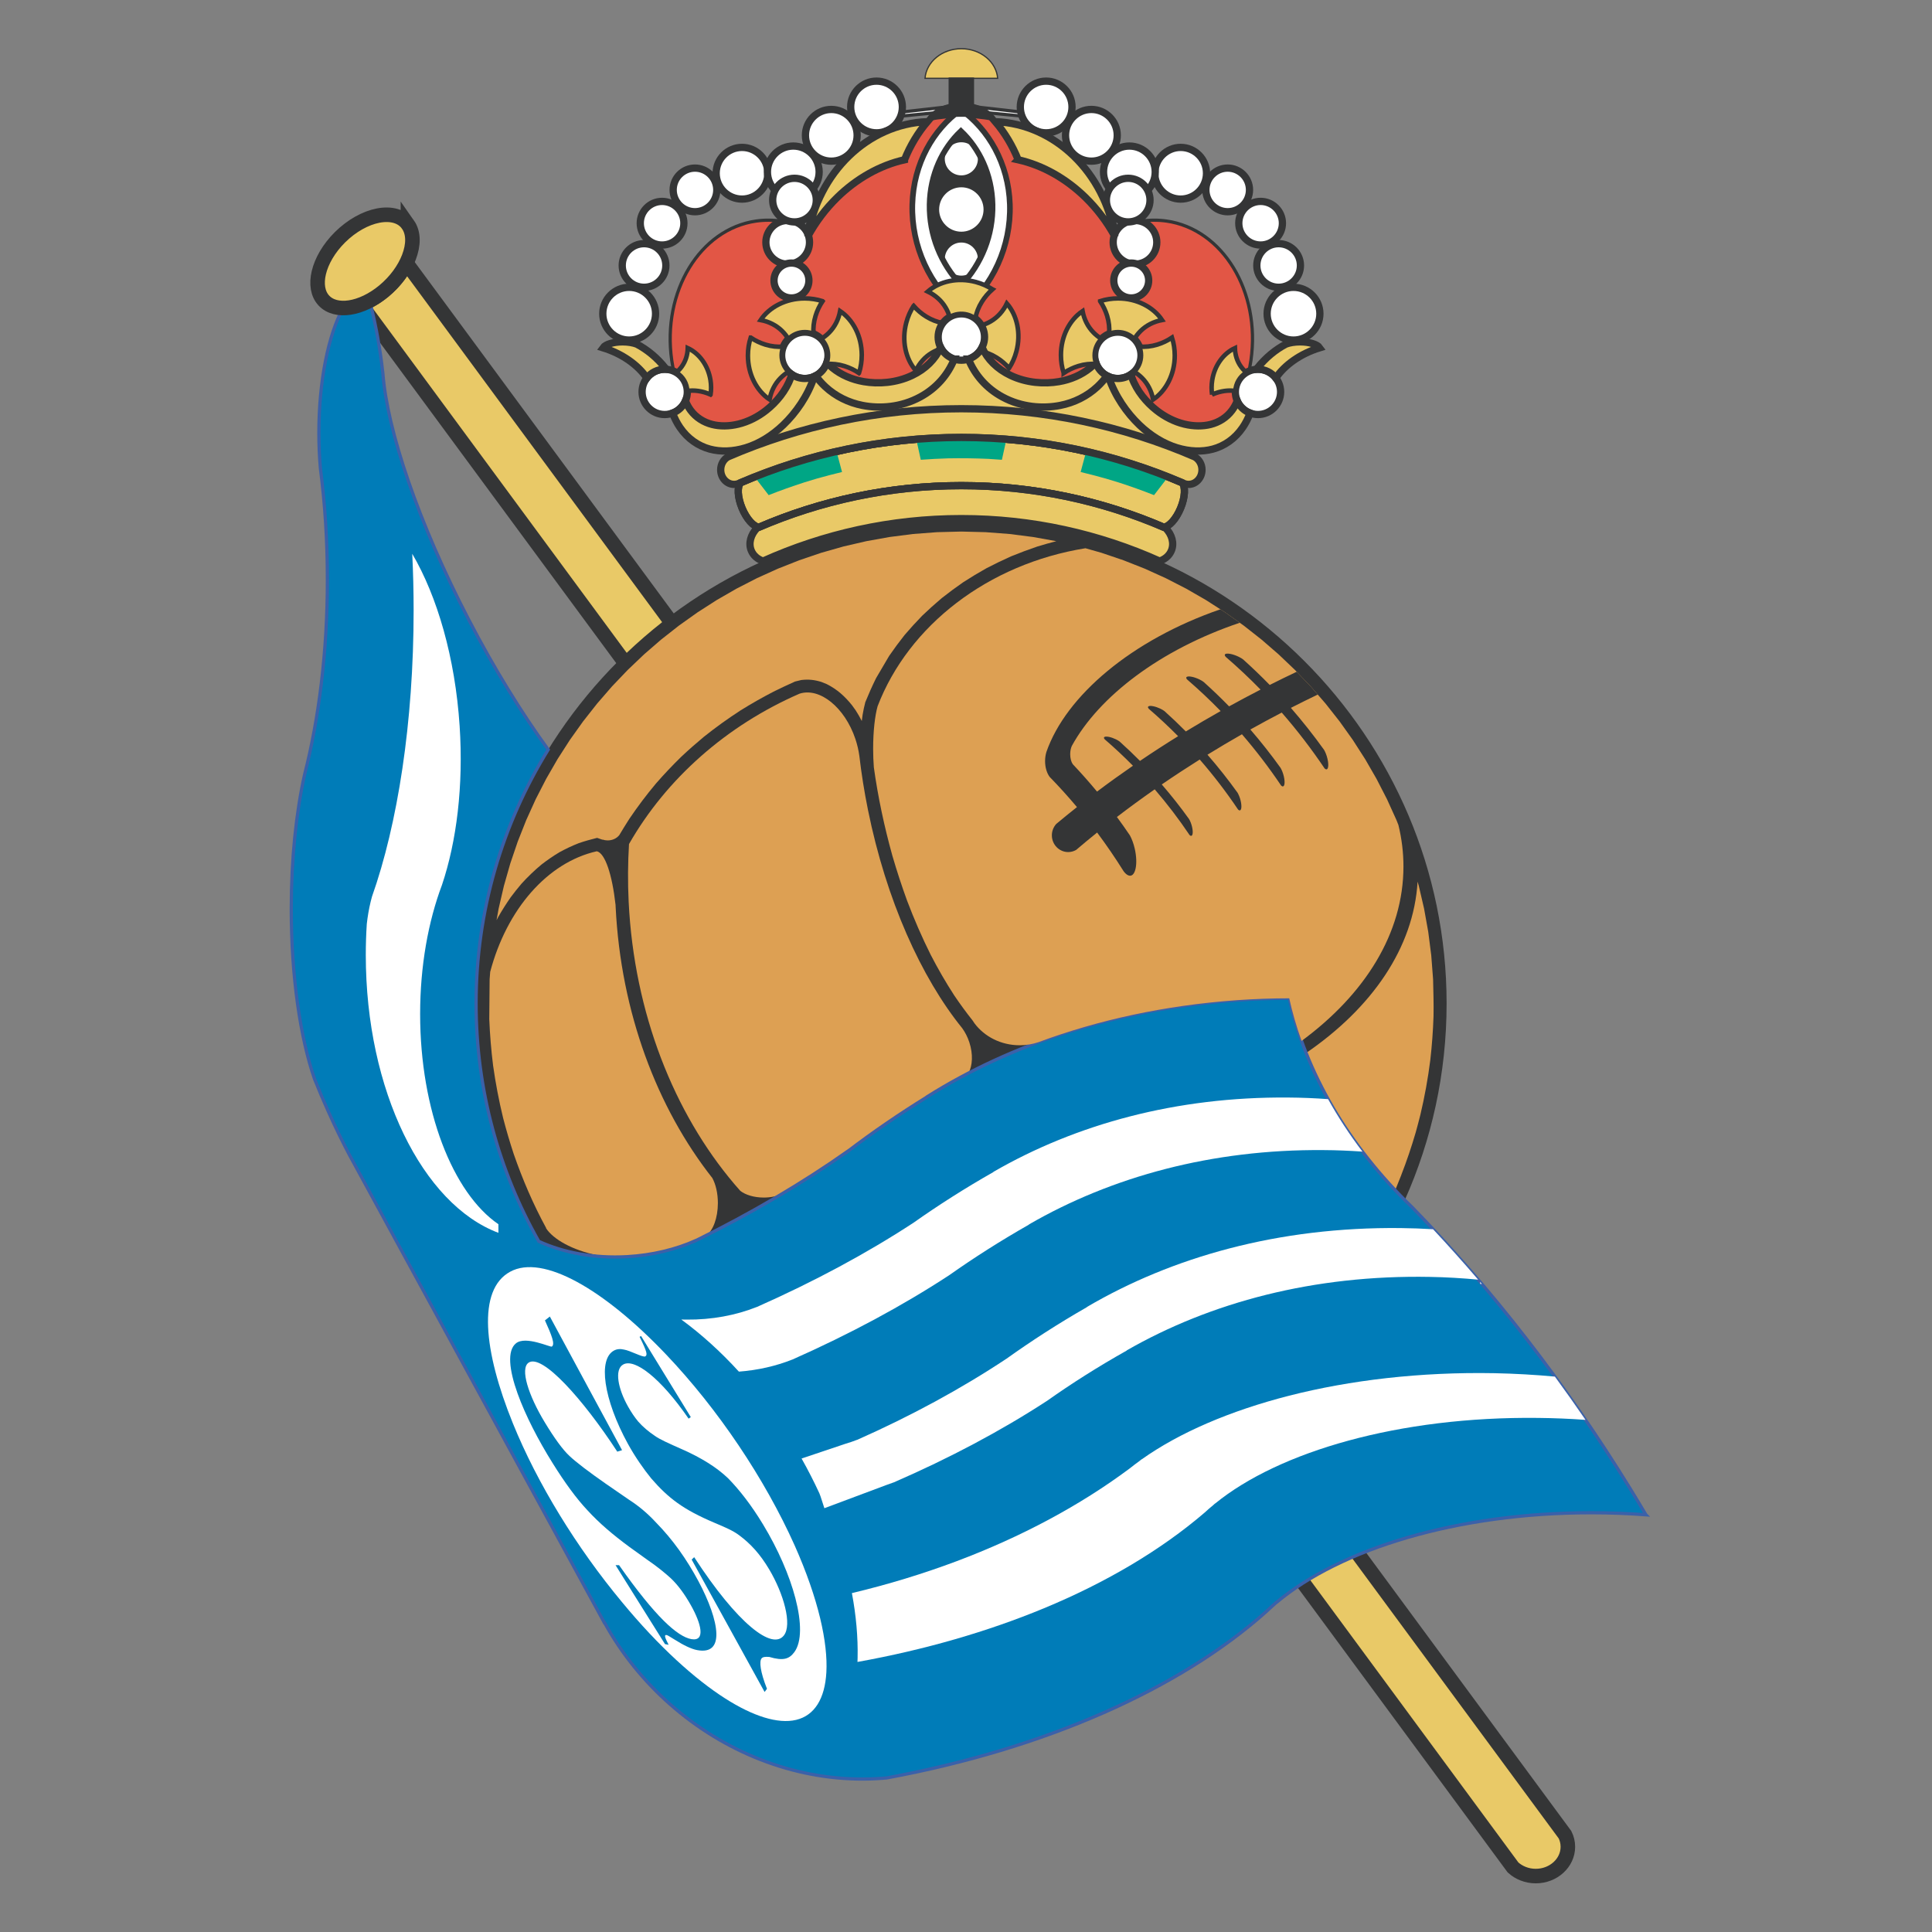 <?xml version="1.0" encoding="UTF-8" standalone="no"?>
<svg
   xmlns:dc="http://purl.org/dc/elements/1.1/"
   xmlns:cc="http://creativecommons.org/ns#"
   xmlns:rdf="http://www.w3.org/1999/02/22-rdf-syntax-ns#"
   xmlns:svg="http://www.w3.org/2000/svg"
   xmlns="http://www.w3.org/2000/svg"
   xmlns:sodipodi="http://sodipodi.sourceforge.net/DTD/sodipodi-0.dtd"
   xmlns:inkscape="http://www.inkscape.org/namespaces/inkscape"
   version="1.1"
   id="Layer_1"
   x="0px"
   y="0px"
   viewBox="0 0 1000 1000"
   xml:space="preserve"
   sodipodi:docname="Real Sociedad de Fútbol.svg"
   width="1000"
   height="1000"
   inkscape:version="1.0.1 (3bc2e813f5, 2020-09-07)"><rect x="0" y="0" width="1000" height="1000" fill="#808080" stroke="none"/><defs
   id="defs169" /><sodipodi:namedview
   pagecolor="#ffffff"
   bordercolor="#666666"
   borderopacity="1"
   objecttolerance="10"
   gridtolerance="10"
   guidetolerance="10"
   inkscape:pageopacity="0"
   inkscape:pageshadow="2"
   inkscape:window-width="1920"
   inkscape:window-height="1017"
   id="namedview167"
   showgrid="false"
   inkscape:zoom="0.827"
   inkscape:cx="500"
   inkscape:cy="500"
   inkscape:window-x="-8"
   inkscape:window-y="-8"
   inkscape:window-maximized="1"
   inkscape:current-layer="Layer_1"
   inkscape:document-rotation="0" />

















































































<g
   id="g1078"
   transform="matrix(4.504,0,0,4.504,-845.355,-1406.569)"><path
     style="fill:#ffffff;stroke:#343536;stroke-width:0.371"
     d="m 304.869,325.15 c -0.854,-0.098 -1.76,-0.199 -2.719,-0.308 -1.02,-0.116 -2.105,-0.239 -3.264,-0.369 0.24,0.132 0.463,0.255 0.67,0.369 0.194,0.106 0.375,0.207 0.545,0.302 0.914,0.089 1.78,0.174 2.603,0.255 0.781,0.076 1.527,0.149 2.238,0.218 -0.012,-0.066 -0.023,-0.138 -0.035,-0.213 -0.011,-0.078 -0.024,-0.164 -0.038,-0.254 z"
     id="path2" /><path
     style="fill:#ffffff;stroke:#343536;stroke-width:0.371"
     d="m 291.465,325.153 c 0.854,-0.097 1.759,-0.198 2.718,-0.307 1.02,-0.116 2.106,-0.239 3.264,-0.37 -0.241,0.133 -0.464,0.256 -0.67,0.37 -0.194,0.107 -0.375,0.206 -0.544,0.3 -0.915,0.09 -1.782,0.174 -2.603,0.255 -0.782,0.077 -1.528,0.15 -2.238,0.219 0.011,-0.066 0.021,-0.138 0.034,-0.212 0.011,-0.08 0.025,-0.165 0.039,-0.255 z"
     id="path4" /><path
     style="fill:#e9c967;stroke:#343536;stroke-width:0.836"
     d="m 298.167,362.564 c 8.997,0 17.576,1.855 25.373,5.2 0.401,0.459 0.346,1.67 -0.173,2.925 -0.523,1.263 -1.348,2.159 -1.957,2.19 -7.142,-3.07 -15,-4.775 -23.243,-4.775 -8.244,0 -16.101,1.705 -23.243,4.775 -0.61,-0.03 -1.434,-0.927 -1.957,-2.19 -0.52,-1.255 -0.575,-2.465 -0.172,-2.925 7.796,-3.344 16.374,-5.2 25.372,-5.2 z"
     id="path6" /><path
     style="fill:#e25645;stroke:#343536;stroke-width:0.371"
     d="m 274.596,337.695 c 1.979,-0.281 3.934,0.057 5.724,0.884 -0.469,1.566 -0.72,3.219 -0.72,4.928 0,1.633 0.231,3.215 0.661,4.719 v 0 l 2.415,12.826 v 0 c -3.834,0.9 -7.545,2.127 -11.101,3.647 -3.402,-2.161 -6.002,-6.17 -6.692,-11.012 -1.123,-7.886 3.24,-15.07 9.713,-15.992 z"
     id="path8" /><path
     style="fill:#e25645;stroke:#343536;stroke-width:0.371"
     d="m 298.167,325.643 c 10.227,0 18.567,8.023 18.567,17.863 0,1.633 -0.232,3.215 -0.661,4.719 v 0 l -2.415,12.826 v 0 c -4.979,-1.169 -10.165,-1.788 -15.491,-1.788 -5.327,0 -10.512,0.619 -15.491,1.788 v 0 l -2.415,-12.826 v 0 c -0.43,-1.504 -0.661,-3.086 -0.661,-4.719 0,-9.839 8.34,-17.863 18.567,-17.863 z"
     id="path10" /><path
     style="fill:#e25645;stroke:#343536;stroke-width:0.371"
     d="m 321.738,337.695 c -1.98,-0.281 -3.934,0.057 -5.725,0.884 0.469,1.566 0.721,3.219 0.721,4.928 0,1.633 -0.232,3.215 -0.661,4.719 v 0 l -2.415,12.826 v 0 c 3.834,0.9 7.545,2.127 11.101,3.647 3.401,-2.161 6.003,-6.17 6.692,-11.012 1.121,-7.886 -3.24,-15.07 -9.713,-15.992 z"
     id="path12" /><path
     style="fill:#e9c967;stroke:#343536;stroke-width:0.141"
     d="m 273.524,363.902 v -0.193 0 c 1.498,-0.484 2.935,-1.387 4.179,-2.58 1.445,-1.386 2.81,-3.314 3.564,-5.571 0.053,-0.024 0.106,-0.05 0.159,-0.078 0.321,0.447 0.692,0.868 1.105,1.254 1.186,1.102 2.67,1.834 4.279,2.15 2.002,0.393 4.43,0.224 6.631,-0.971 1.846,-1 3.171,-2.53 3.911,-4.352 0.257,0.083 0.531,0.128 0.815,0.128 0.284,0 0.558,-0.045 0.814,-0.128 0.74,1.821 2.066,3.352 3.91,4.352 2.203,1.194 4.631,1.363 6.633,0.971 1.608,-0.316 3.092,-1.049 4.277,-2.15 0.415,-0.386 0.786,-0.807 1.109,-1.254 0.178,0.095 0.367,0.17 0.566,0.223 -0.142,-0.037 -0.279,-0.086 -0.41,-0.145 0.756,2.258 2.117,4.186 3.563,5.571 1.228,1.177 2.643,2.07 4.117,2.56 v 0 0.188 0 c -7.629,-2.977 -15.92,-4.613 -24.579,-4.613 -8.685,0 -16.996,1.646 -24.643,4.638 z"
     id="path14" /><path
     style="fill:#e9c967;stroke:#343536;stroke-width:0.52"
     d="m 303.65,354.604 c -0.422,-0.482 -0.902,-0.888 -1.419,-1.21 -0.624,-0.393 -1.283,-0.643 -1.936,-0.762 0.201,-0.266 0.354,-0.574 0.447,-0.915 0.191,-0.712 0.071,-1.438 -0.273,-2.028 0.368,-0.106 0.727,-0.261 1.07,-0.461 0.799,-0.466 1.435,-1.178 1.859,-2.057 1.172,1.343 1.652,3.434 1.092,5.525 -0.186,0.7 -0.475,1.342 -0.84,1.908 z"
     id="path16" /><path
     style="fill:#e9c967;stroke:#343536;stroke-width:0.52"
     d="m 292.682,347.449 c 0.424,0.48 0.902,0.887 1.42,1.211 0.625,0.391 1.282,0.641 1.938,0.761 -0.202,0.267 -0.357,0.574 -0.448,0.916 -0.192,0.711 -0.072,1.435 0.272,2.027 -0.368,0.107 -0.725,0.261 -1.07,0.462 -0.797,0.465 -1.435,1.178 -1.858,2.056 -1.174,-1.343 -1.653,-3.433 -1.093,-5.525 0.186,-0.701 0.475,-1.341 0.839,-1.908 z"
     id="path18" /><path
     style="fill:#ffffff;stroke:#343536;stroke-width:0.836"
     d="m 298.167,348.36 c 1.467,0 2.665,1.197 2.665,2.665 0,1.466 -1.198,2.664 -2.665,2.664 -1.467,0 -2.665,-1.198 -2.665,-2.664 0,-1.467 1.198,-2.665 2.665,-2.665 z"
     id="path20" /><path
     style="fill:#e9c967;stroke:#343536;stroke-width:1.671"
     d="M 367.54,523.139 234.392,342.519 v 0 c -0.565,1.147 -1.455,2.279 -2.583,3.215 -0.861,0.714 -1.769,1.236 -2.64,1.561 v 0 l 132.396,179.602 v 0 c 0.668,0.612 1.596,0.994 2.615,0.994 2.032,0 3.689,-1.511 3.689,-3.364 0,-0.496 -0.118,-0.965 -0.329,-1.388 z"
     id="path22" /><path
     style="fill:#343536"
     d="m 298.167,371.892 c 30.715,0 55.766,25.03 55.766,55.719 0,8.037 -1.72,15.683 -4.806,22.594 -6.897,-6.909 -11.494,-15.071 -13.279,-23.188 -1.997,10e-4 -4.003,0.073 -6.015,0.216 -13.907,0.993 -25.98,5.059 -35.546,11.072 v 0 0.019 0 c -3.284,2.027 -6.352,4.132 -9.182,6.293 v 0 -0.013 0 c -5.171,3.645 -11.027,7.095 -17.444,10.259 v 0 -0.006 0 c -2.299,1.023 -4.992,1.687 -7.89,1.854 -3.793,0.215 -7.334,-0.459 -10.163,-1.758 -4.584,-8.085 -7.206,-17.415 -7.206,-27.341 -10e-4,-30.689 25.05,-55.72 55.765,-55.72 z"
     id="path24" /><path
     style="fill:#dda053"
     d="m 286.444,399.143 c 0.238,2.043 0.567,4.127 0.995,6.235 2.097,10.355 6.121,19.264 10.825,25.07 0.334,0.461 0.621,1.014 0.824,1.633 0.441,1.355 0.369,2.686 -0.102,3.533 -1.645,0.854 -3.228,1.763 -4.751,2.721 v 0 0.018 0 c -3.265,2.018 -6.315,4.112 -9.13,6.262 v 0 -0.013 0 c -2.389,1.683 -4.922,3.324 -7.59,4.917 -0.564,0.248 -1.28,0.396 -2.058,0.396 -1.112,0 -2.098,-0.305 -2.693,-0.771 -0.226,-0.253 -0.448,-0.508 -0.668,-0.767 -6.931,-8.164 -11.53,-19.628 -12.16,-32.44 -0.11,-2.25 -0.093,-4.47 0.04,-6.649 4.307,-7.524 11.203,-13.619 19.592,-17.276 2.323,-0.754 5.203,1.573 6.421,5.196 0.217,0.652 0.369,1.303 0.455,1.935 z m -11.728,51.999 c -0.014,0.007 -0.025,0.014 -0.039,0.022 -0.007,-0.008 -0.014,-0.015 -0.021,-0.022 v 0 z"
     id="path26" /><path
     style="fill:#dda053"
     d="m 347.575,448.588 c -0.155,-0.168 -0.309,-0.336 -0.46,-0.505 -0.036,-0.04 -0.07,-0.079 -0.107,-0.119 -0.025,-0.029 -0.051,-0.059 -0.076,-0.087 -0.006,-0.004 -0.01,-0.012 -0.016,-0.016 -0.008,-0.009 -0.014,-0.017 -0.021,-0.023 -0.023,-0.027 -0.048,-0.057 -0.072,-0.083 -0.028,-0.033 -0.058,-0.066 -0.086,-0.099 -0.108,-0.121 -0.213,-0.242 -0.318,-0.366 -0.023,-0.023 -0.045,-0.049 -0.066,-0.074 -0.1,-0.115 -0.197,-0.231 -0.296,-0.348 v 0 0 0 c -3.603,-4.249 -6.392,-8.859 -8.267,-13.567 7.569,-5.189 12.359,-12.089 12.809,-19.688 v 0 l 0.136,0.475 0.608,2.619 0.478,2.665 0.347,2.708 0.211,2.749 v 0 c 0.034,1.419 0.079,2.827 0.051,4.246 -0.057,1.69 -0.179,3.358 -0.371,5.039 -0.267,2.121 -0.645,4.194 -1.137,6.275 -0.17,0.681 -0.35,1.357 -0.537,2.034 -0.49,1.672 -1.039,3.309 -1.674,4.93 v 0 l 0.002,0.005 -0.057,0.137 v 0 c -0.005,0.018 -0.012,0.033 -0.018,0.05 0,-0.001 0,-0.001 0,-0.001 v 0 l -0.612,1.526 v 0 c -0.153,-0.161 -0.303,-0.322 -0.451,-0.482 z"
     id="path28" /><path
     style="fill:#dda053"
     d="m 268.839,454.274 c -0.391,0.197 -0.785,0.392 -1.179,0.588 v 0 -0.006 0 c -2.299,1.023 -4.992,1.687 -7.89,1.854 -0.727,0.041 -1.444,0.049 -2.15,0.026 -0.448,-0.048 -0.91,-0.119 -1.376,-0.214 -2.754,-0.56 -4.978,-1.802 -5.811,-3.093 v 0 h 0.026 v 0 c -1.496,-2.743 -2.716,-5.588 -3.74,-8.54 -0.451,-1.372 -0.855,-2.742 -1.217,-4.141 -0.483,-1.994 -0.861,-3.979 -1.147,-6.01 -0.221,-1.775 -0.365,-3.533 -0.439,-5.323 v 0 l 0.042,-4.587 0.065,-0.85 v 0 c 1.894,-7.168 6.566,-12.581 12.252,-13.858 0.95,0.211 1.765,2.675 2.153,6.154 0.004,0.08 0.008,0.16 0.011,0.24 0.598,12.156 4.768,23.098 11.113,31.16 0.391,0.72 0.636,1.743 0.636,2.876 0,1.724 -0.566,3.194 -1.349,3.724 z"
     id="path30" /><path
     style="fill:#007cb8;stroke:#3b61a9;stroke-width:0.371"
     d="m 376.838,486.372 c -2.054,-0.154 -4.156,-0.234 -6.293,-0.234 -15.366,0 -28.847,4.15 -36.176,10.315 v 0 h -0.023 v 0 c -0.074,0.072 -0.152,0.142 -0.228,0.213 -0.326,0.282 -0.638,0.569 -0.94,0.857 -9.962,8.878 -25.356,15.715 -43.584,19.088 -0.86,0.079 -1.735,0.124 -2.623,0.129 -8.205,0.05 -16.13,-3.172 -22.271,-8.591 -3.007,-2.651 -5.577,-5.821 -7.523,-9.354 v 0 h -0.023 l -29.29,-53.745 v 0 c -0.811,-1.54 -1.617,-3.19 -2.396,-4.921 -0.588,-1.301 -1.132,-2.586 -1.63,-3.835 -1.637,-4.733 -2.676,-11.745 -2.676,-19.55 0,-5.776 0.57,-11.121 1.529,-15.426 1.658,-6.469 2.622,-14.165 2.622,-22.411 0,-4.463 -0.283,-8.764 -0.804,-12.797 -0.113,-1.305 -0.174,-2.668 -0.174,-4.071 0,-6.022 1.113,-11.329 2.784,-14.348 0.25,0.001 0.508,-0.018 0.773,-0.059 0.718,-0.109 1.492,-0.374 2.271,-0.789 0.572,2.165 1.049,4.592 1.385,7.169 0.051,0.399 0.1,0.796 0.143,1.191 0.496,6.539 4.06,17.149 9.873,28.322 2.935,5.639 6.079,10.725 9.126,14.915 -5.252,8.494 -8.288,18.489 -8.288,29.169 0,9.926 2.622,19.256 7.206,27.341 2.829,1.299 6.371,1.973 10.163,1.758 2.898,-0.167 5.591,-0.83 7.89,-1.854 v 0 0.006 0 c 6.417,-3.164 12.273,-6.614 17.444,-10.259 v 0 0.013 0 c 2.816,-2.15 5.865,-4.244 9.13,-6.262 v 0 -0.018 0 c 9.577,-6.031 21.665,-10.109 35.598,-11.104 2.012,-0.143 4.018,-0.215 6.015,-0.216 1.86,8.454 6.768,16.956 14.146,24.04 9.045,9.291 17.556,20.158 25.055,32.349 0.607,0.989 1.203,1.979 1.789,2.969 z"
     id="path32" /><path
     style="fill:#ffffff"
     d="m 246.307,458.445 c 3.775,-2.068 10.827,2.045 17.896,9.469 6.04,6.343 11.386,14.35 14.806,21.974 2.766,6.214 3.835,11.225 3.646,14.595 -0.168,2.995 -1.337,4.947 -3.472,5.458 -2.103,0.5 -4.968,-0.431 -8.139,-2.451 -3.458,-2.203 -7.631,-5.934 -11.891,-11.103 -5.173,-6.223 -9.708,-13.592 -12.524,-20.525 -3.385,-8.342 -4.097,-15.349 -0.322,-17.417 z"
     id="path34" /><path
     style="fill:#007cb8"
     d="m 264.113,501.236 c -0.871,-1.381 -1.768,-2.82 -2.699,-4.304 -0.96,-1.532 -1.955,-3.122 -2.983,-4.768 0.134,0 0.27,0.003 0.405,0.002 2.095,2.982 3.77,5.027 5.115,6.365 1.333,1.326 2.398,2 3.209,2.134 1.649,0.272 1.098,-1.814 -0.066,-3.884 -0.71,-1.264 -1.469,-2.314 -2.318,-3.116 -0.586,-0.537 -1.548,-1.341 -2.719,-2.135 -0.68,-0.489 -1.35,-0.971 -2.02,-1.453 -0.969,-0.714 -1.839,-1.402 -2.633,-2.089 -0.788,-0.685 -1.512,-1.379 -2.189,-2.119 -1.276,-1.349 -2.624,-3.195 -4.033,-5.459 -1.624,-2.597 -3.122,-5.489 -4.014,-7.984 -0.961,-2.68 -1.229,-4.93 -0.172,-5.767 0.556,-0.44 1.529,-0.319 2.392,-0.105 0.882,0.219 1.64,0.544 1.721,0.487 0.386,-0.268 -0.006,-1.267 -0.794,-3.008 0.186,-0.146 0.373,-0.296 0.563,-0.445 1.543,2.859 3.018,5.594 4.427,8.199 1.345,2.489 2.638,4.88 3.872,7.161 -0.184,0.057 -0.367,0.113 -0.549,0.168 -1.974,-3.02 -4.116,-5.82 -5.988,-7.768 -1.896,-1.973 -3.442,-2.983 -4.208,-2.454 -0.999,0.692 -0.007,3.755 1.837,6.809 1.143,1.891 2.086,3.178 2.862,3.907 0.774,0.728 2.23,1.837 4.205,3.213 0.867,0.596 1.743,1.2 2.625,1.81 1.084,0.69 2.152,1.574 3.125,2.634 1.909,1.947 3.502,4.185 4.877,6.752 1.199,2.248 2.01,4.466 2.051,5.985 0.039,1.415 -0.589,2.22 -2.201,1.92 -0.68,-0.126 -1.581,-0.567 -2.587,-1.203 -0.141,-0.087 -0.281,-0.173 -0.42,-0.258 -0.209,-0.13 -0.417,-0.255 -0.511,-0.27 -0.33,-0.055 -0.169,0.338 0.235,1.12 -0.141,-0.025 -0.28,-0.05 -0.417,-0.077 z"
     id="path36" /><path
     style="fill:#007cb8"
     d="m 261.194,465.923 c 0.056,-0.029 0.112,-0.06 0.17,-0.092 0.908,1.489 1.837,2.998 2.778,4.532 0.96,1.566 1.938,3.158 2.934,4.781 -0.084,0.058 -0.167,0.119 -0.251,0.179 -1.614,-2.346 -3.167,-4.086 -4.474,-5.142 -1.303,-1.055 -2.388,-1.452 -3.047,-1.078 -1.028,0.576 -0.592,2.792 0.563,4.836 0.39,0.692 0.751,1.217 1.164,1.717 0.542,0.613 1.177,1.151 1.909,1.641 0.555,0.406 1.594,0.865 3.139,1.55 1.109,0.486 2.108,1.016 2.987,1.566 0.881,0.551 1.651,1.145 2.31,1.776 1.282,1.314 2.639,3.039 4.004,5.293 1.728,2.851 3.038,5.871 3.72,8.49 0.708,2.718 0.748,5.014 -0.134,6.195 -0.574,0.771 -1.248,1.022 -2.869,0.542 -0.475,-0.039 -0.756,0.002 -0.892,0.173 -0.269,0.339 -0.161,1.503 0.626,3.488 -0.091,0.122 -0.182,0.243 -0.273,0.365 -1.485,-2.689 -2.938,-5.33 -4.348,-7.894 -1.376,-2.498 -2.723,-4.943 -4.034,-7.319 0.096,-0.094 0.192,-0.185 0.289,-0.278 2.479,3.812 4.722,6.499 6.521,8.018 1.806,1.523 3.12,1.831 3.786,0.979 0.972,-1.245 -0.012,-4.772 -1.681,-7.586 -1.054,-1.776 -2.148,-2.958 -3.443,-3.92 -0.713,-0.54 -1.598,-0.914 -2.845,-1.441 -1.793,-0.761 -3.131,-1.469 -4.258,-2.278 -1.13,-0.81 -2.049,-1.706 -3.018,-2.826 -0.87,-1.07 -1.85,-2.47 -2.669,-3.957 -1.397,-2.538 -2.281,-5.018 -2.561,-6.961 -0.271,-1.885 0.021,-3.277 0.959,-3.776 0.321,-0.173 0.713,-0.215 1.131,-0.111 0.711,0.106 2.196,0.934 2.456,0.785 0.261,-0.148 0.243,-0.468 -0.649,-2.247 z"
     id="path38" /><path
     style="fill:#e9c967;stroke:#343536;stroke-width:1.671"
     d="m 234.568,338.093 c 0.683,0.971 0.658,2.344 0.113,3.767 -0.523,1.365 -1.529,2.76 -2.873,3.874 -1.293,1.072 -2.69,1.713 -3.917,1.9 -1.215,0.186 -2.302,-0.066 -2.989,-0.809 -0.7,-0.758 -0.875,-1.908 -0.576,-3.183 0.311,-1.325 1.141,-2.8 2.44,-4.088 1.355,-1.34 2.939,-2.204 4.38,-2.484 1.462,-0.283 2.737,0.051 3.422,1.023 z"
     id="path40" /><path
     style="fill:#ffffff"
     d="m 340.313,438.605 c 1.144,2.059 2.463,4.076 3.949,6.031 -1.476,-0.103 -2.965,-0.167 -4.468,-0.174 -6.424,-0.055 -12.517,0.714 -18.146,2.164 -5.691,1.466 -10.961,3.633 -15.711,6.379 0,0.01 0,0.015 0,0.02 -3.257,1.852 -6.336,3.814 -9.227,5.857 0,0 0,-0.005 0.011,-0.01 -5.311,3.472 -11.357,6.73 -17.996,9.671 0,0 0,0 0,-0.005 -1.849,0.734 -3.919,1.216 -6.122,1.382 -2.121,-2.321 -4.355,-4.334 -6.619,-5.988 0.195,0.009 0.392,0.011 0.586,0.01 2.928,0.029 5.685,-0.497 8.069,-1.444 0,0.006 0,0.006 0,0.006 6.639,-2.94 12.685,-6.199 17.995,-9.671 -0.011,0.004 -0.011,0.009 -0.011,0.009 2.892,-2.044 5.971,-4.007 9.227,-5.856 0,-0.005 0,-0.01 0,-0.02 4.75,-2.748 10.02,-4.912 15.711,-6.379 5.631,-1.45 11.725,-2.218 18.147,-2.166 1.551,0.009 3.087,0.074 4.605,0.184 z"
     id="path42" /><path
     style="fill:#ffffff"
     d="m 352.377,453.555 c 1.75,1.873 3.478,3.805 5.183,5.794 -1.828,-0.171 -3.678,-0.283 -5.535,-0.315 -6.689,-0.127 -13.004,0.608 -18.826,2.056 -5.847,1.456 -11.222,3.631 -16.025,6.388 0,0.01 0,0.014 0,0.02 -3.277,1.841 -6.353,3.793 -9.214,5.817 0,0 0,-0.006 0.011,-0.01 -5.234,3.408 -11.151,6.556 -17.597,9.354 0,0 0,0 0,-0.004 -0.259,0.1 -0.522,0.194 -0.792,0.283 v 0 l -7.155,2.677 -0.442,-1.361 -0.134,-0.354 v 0 c -0.616,-1.336 -1.298,-2.67 -2.044,-3.995 v 0 l 5.017,-1.686 v 0 c 0.469,-0.137 0.925,-0.292 1.37,-0.466 0,0.006 0,0.006 0,0.006 6.173,-2.735 11.937,-5.862 17.132,-9.306 -0.011,0.006 -0.011,0.011 -0.011,0.011 2.886,-2.064 5.976,-4.061 9.29,-5.958 0,-0.005 0,-0.01 0,-0.02 4.898,-2.872 10.389,-5.167 16.379,-6.728 6.051,-1.578 12.637,-2.412 19.655,-2.336 1.249,0.012 2.496,0.057 3.738,0.133 z m 5.397,6.045 c 0.069,0.08 0.138,0.161 0.207,0.242 v 0 h -0.173 v 0 c -0.01,-0.08 -0.022,-0.161 -0.034,-0.242 z"
     id="path44" /><path
     style="fill:#ffffff"
     d="m 366.378,470.493 c 1.19,1.626 2.364,3.283 3.518,4.971 -1.783,-0.129 -3.599,-0.205 -5.435,-0.224 -7.984,-0.094 -15.445,0.872 -21.822,2.612 -6.325,1.727 -11.621,4.224 -15.306,7.227 -0.011,0 -0.021,10e-4 -0.021,10e-4 -0.078,0.071 -0.157,0.137 -0.226,0.206 -0.343,0.274 -0.653,0.552 -0.957,0.833 -5.005,4.287 -11.269,8.017 -18.487,11.004 -6.468,2.677 -13.691,4.77 -21.412,6.161 0.006,-0.157 0.011,-0.314 0.015,-0.472 0.051,-2.352 -0.168,-4.853 -0.655,-7.439 4.152,-0.99 8.18,-2.219 12.036,-3.667 7.41,-2.786 14.169,-6.393 19.893,-10.663 0.355,-0.285 0.718,-0.561 1.103,-0.838 0.08,-0.071 0.17,-0.137 0.262,-0.211 0,0 0.012,0 0.021,0 4.274,-3.036 10.117,-5.566 16.941,-7.309 6.989,-1.783 15.078,-2.744 23.6,-2.584 2.351,0.049 4.665,0.18 6.932,0.392 z"
     id="path46" /><path
     style="fill:#ffffff"
     d="m 238.48,413.995 c -1.578,4.193 -2.509,9.313 -2.509,14.828 0,11.089 3.759,20.574 8.995,24.157 v 0 0.99 0 c -8.702,-3.269 -15.24,-16.355 -15.24,-31.928 0,-1.204 0.038,-2.393 0.115,-3.564 0.023,-0.206 0.049,-0.414 0.078,-0.625 0.126,-0.901 0.305,-1.753 0.517,-2.514 2.948,-8.33 4.787,-20.012 4.787,-32.912 0,-2.204 -0.055,-4.372 -0.158,-6.494 2.876,4.912 4.93,11.93 5.446,19.797 0.451,6.876 -0.347,13.262 -2.031,18.265 z"
     id="path48" /><path
     style="fill:#dda053"
     d="m 244.754,418.035 0.239,-1.328 0.608,-2.619 0.733,-2.57 0.855,-2.517 0.974,-2.46 1.089,-2.402 1.201,-2.337 1.309,-2.271 1.415,-2.202 1.516,-2.126 1.614,-2.051 1.708,-1.971 1.8,-1.886 1.887,-1.798 1.971,-1.708 2.053,-1.613 2.129,-1.514 2.204,-1.414 2.272,-1.308 2.34,-1.201 2.403,-1.088 2.463,-0.973 2.519,-0.855 2.572,-0.732 2.622,-0.606 2.668,-0.479 2.71,-0.347 2.751,-0.209 2.786,-0.071 2.788,0.071 2.749,0.209 2.711,0.347 2.667,0.479 v 0 c -0.734,0.19 -1.463,0.395 -2.193,0.618 -1.017,0.347 -2.006,0.716 -2.999,1.122 -0.966,0.43 -1.901,0.882 -2.84,1.371 -0.909,0.51 -1.786,1.038 -2.663,1.605 -0.846,0.586 -1.659,1.186 -2.467,1.824 -0.778,0.656 -1.521,1.325 -2.256,2.029 -0.703,0.723 -1.368,1.453 -2.022,2.22 -0.622,0.784 -1.205,1.571 -1.771,2.396 v 0 l -1.502,2.555 v 0 c -0.45,0.913 -0.854,1.817 -1.237,2.76 -0.127,0.485 -0.229,0.963 -0.311,1.455 -0.035,0.236 -0.067,0.473 -0.095,0.71 -0.205,-0.41 -0.436,-0.813 -0.692,-1.211 v 0 l -0.432,-0.601 v 0 c -0.828,-1.032 -1.71,-1.827 -2.898,-2.426 v 0 l -0.615,-0.25 v 0 c -0.802,-0.247 -1.478,-0.322 -2.313,-0.222 v 0 l -0.716,0.173 v 0 c -0.836,0.374 -1.661,0.76 -2.483,1.167 -1.3,0.675 -2.556,1.388 -3.8,2.162 -1.461,0.948 -2.848,1.946 -4.208,3.033 -0.883,0.733 -1.735,1.483 -2.572,2.269 -1.021,0.996 -1.988,2.018 -2.926,3.093 -1.096,1.309 -2.102,2.643 -3.057,4.057 -0.401,0.624 -0.788,1.253 -1.167,1.889 v 0 h -0.007 v 0 c -0.28,0.353 -0.764,0.589 -1.315,0.589 -0.207,0 -0.404,-0.034 -0.585,-0.096 v 0 0.021 l -0.629,-0.218 v 0 c -0.726,0.182 -1.416,0.369 -2.122,0.614 -0.775,0.307 -1.492,0.645 -2.222,1.046 -0.722,0.435 -1.388,0.893 -2.054,1.409 -0.831,0.692 -1.574,1.41 -2.302,2.211 -0.427,0.504 -0.832,1.011 -1.226,1.541 -0.519,0.745 -0.993,1.492 -1.443,2.28 -0.063,0.12 -0.125,0.238 -0.186,0.355 z"
     id="path50" /><path
     style="fill:#dda053"
     d="m 337.266,431.918 c -0.584,-1.629 -1.059,-3.266 -1.418,-4.901 -1.997,10e-4 -4.003,0.073 -6.015,0.216 -8.308,0.594 -15.958,2.283 -22.813,4.828 -0.673,0.227 -1.399,0.352 -2.155,0.352 -2.146,0 -4.051,-0.999 -5.189,-2.524 v 0 l -0.219,-0.327 v 0 c -0.742,-0.936 -1.436,-1.886 -2.105,-2.876 -0.986,-1.517 -1.872,-3.058 -2.703,-4.663 -1.015,-2.033 -1.905,-4.087 -2.711,-6.211 -0.625,-1.712 -1.185,-3.428 -1.695,-5.178 -0.933,-3.355 -1.653,-6.725 -2.13,-10.16 -0.053,-0.665 -0.081,-1.386 -0.081,-2.137 0,-2.002 0.202,-3.78 0.511,-4.88 3.559,-9.279 12.689,-16.357 23.887,-18.16 v 0 l 1.848,0.526 2.518,0.855 2.465,0.973 2.401,1.088 2.341,1.201 2.272,1.308 2.203,1.414 2.13,1.514 2.051,1.613 1.972,1.708 1.889,1.798 1.798,1.886 1.709,1.971 1.615,2.051 1.516,2.126 1.414,2.202 1.31,2.271 1.202,2.337 1.09,2.402 0.22,0.557 v 0 c 0.382,1.557 0.581,3.152 0.581,4.775 -0.002,7.668 -4.427,14.685 -11.709,20.045 z"
     id="path52" /><path
     style="fill:#343536"
     d="m 309.064,406.989 c 0.785,-0.657 1.582,-1.305 2.391,-1.945 -1.006,-1.197 -2.055,-2.357 -3.143,-3.474 -0.317,-0.43 -0.522,-1.082 -0.522,-1.813 0,-0.375 0.056,-0.729 0.15,-1.044 2.249,-6.474 9.824,-12.887 19.996,-16.399 v 0 l 0.541,0.348 1.687,1.199 v 0 c -9.105,3.064 -16.18,8.451 -19.303,14.159 -0.113,0.25 -0.184,0.583 -0.184,0.948 0,0.477 0.119,0.898 0.298,1.149 0.962,1.017 1.89,2.064 2.786,3.145 1.345,-1.012 2.721,-2.002 4.127,-2.971 -1.043,-1.058 -2.126,-2.069 -3.246,-3.036 -0.072,-0.081 -0.102,-0.154 -0.079,-0.212 0.043,-0.112 0.272,-0.126 0.568,-0.068 0.251,0.051 0.558,0.161 0.802,0.281 0.189,0.093 0.326,0.178 0.43,0.26 0.799,0.717 1.577,1.457 2.333,2.221 1.429,-0.97 2.891,-1.917 4.382,-2.841 -1.082,-1.095 -2.207,-2.146 -3.371,-3.148 -0.076,-0.087 -0.109,-0.163 -0.084,-0.225 0.045,-0.119 0.287,-0.132 0.598,-0.07 0.266,0.053 0.588,0.169 0.845,0.295 0.198,0.098 0.343,0.187 0.453,0.273 0.838,0.752 1.653,1.529 2.446,2.33 1.313,-0.799 2.647,-1.581 4.001,-2.343 -1.233,-1.268 -2.521,-2.48 -3.856,-3.631 -0.08,-0.09 -0.113,-0.172 -0.089,-0.235 0.048,-0.125 0.304,-0.14 0.63,-0.074 0.279,0.055 0.618,0.178 0.888,0.31 0.21,0.104 0.362,0.197 0.478,0.289 1.004,0.9 1.978,1.835 2.92,2.801 1.19,-0.656 2.396,-1.298 3.616,-1.926 -1.284,-1.316 -2.624,-2.573 -4.013,-3.771 -0.082,-0.096 -0.118,-0.181 -0.092,-0.249 0.052,-0.13 0.318,-0.146 0.662,-0.077 0.295,0.058 0.652,0.188 0.935,0.327 0.222,0.108 0.381,0.207 0.504,0.302 1.049,0.942 2.068,1.92 3.056,2.933 1.023,-0.515 2.056,-1.02 3.101,-1.515 v 0 l 1.611,1.689 0.809,0.931 v 0 c -1.041,0.5 -2.072,1.01 -3.09,1.529 1.34,1.54 2.613,3.147 3.808,4.815 0.034,0.06 0.07,0.124 0.104,0.193 0.163,0.335 0.293,0.749 0.353,1.14 0.053,0.348 0.039,0.608 -0.016,0.76 -0.049,0.14 -0.137,0.191 -0.25,0.142 -0.039,-0.017 -0.08,-0.047 -0.12,-0.085 -1.513,-2.25 -3.159,-4.396 -4.929,-6.424 -1.219,0.634 -2.422,1.283 -3.607,1.946 1.219,1.409 2.377,2.878 3.467,4.4 0.034,0.055 0.066,0.117 0.1,0.184 0.154,0.317 0.279,0.711 0.335,1.084 0.051,0.329 0.039,0.578 -0.014,0.723 -0.048,0.131 -0.131,0.182 -0.237,0.133 -0.038,-0.017 -0.076,-0.045 -0.115,-0.081 -1.385,-2.061 -2.889,-4.029 -4.502,-5.897 -1.342,0.765 -2.664,1.549 -3.962,2.35 1.218,1.396 2.372,2.854 3.457,4.367 0.031,0.054 0.064,0.112 0.093,0.176 0.148,0.302 0.267,0.674 0.318,1.028 0.049,0.314 0.037,0.55 -0.012,0.685 -0.045,0.126 -0.125,0.174 -0.227,0.128 -0.034,-0.016 -0.07,-0.04 -0.108,-0.076 -1.354,-2.014 -2.828,-3.938 -4.41,-5.755 -1.482,0.933 -2.938,1.887 -4.363,2.864 1.103,1.273 2.15,2.601 3.135,3.977 0.031,0.051 0.061,0.107 0.09,0.166 0.141,0.286 0.252,0.643 0.304,0.978 0.046,0.297 0.034,0.521 -0.013,0.65 -0.043,0.12 -0.117,0.164 -0.215,0.122 -0.033,-0.016 -0.068,-0.041 -0.103,-0.073 -1.234,-1.835 -2.574,-3.592 -4.008,-5.259 -1.483,1.036 -2.932,2.094 -4.345,3.178 0.511,0.691 1.007,1.395 1.489,2.108 0.224,0.406 0.424,0.934 0.563,1.542 0.196,0.864 0.223,1.692 0.093,2.286 -0.137,0.618 -0.431,0.933 -0.83,0.774 -0.189,-0.074 -0.377,-0.244 -0.551,-0.483 -0.953,-1.525 -1.967,-3.007 -3.037,-4.441 -0.816,0.658 -1.621,1.324 -2.411,1.999 -0.272,0.157 -0.585,0.247 -0.916,0.247 -1.032,0 -1.875,-0.863 -1.875,-1.921 -0.002,-0.502 0.189,-0.959 0.495,-1.302 z"
     id="path54" /><path
     style="fill:#ffffff;stroke:#343536;stroke-width:0.836"
     d="m 267.557,331.611 c 1.38,0 2.506,1.125 2.506,2.506 0,1.381 -1.126,2.507 -2.506,2.507 -1.381,0 -2.507,-1.126 -2.507,-2.507 0,-1.381 1.126,-2.506 2.507,-2.506 z"
     id="path56" /><path
     style="fill:#ffffff;stroke:#343536;stroke-width:0.836"
     d="m 328.776,336.624 c -1.381,0 -2.507,-1.126 -2.507,-2.507 0,-1.381 1.126,-2.506 2.507,-2.506 1.38,0 2.505,1.125 2.505,2.506 0,1.381 -1.125,2.507 -2.505,2.507 z"
     id="path58" /><path
     style="fill:#ffffff;stroke:#343536;stroke-width:0.836"
     d="m 278.212,337.632 c 1.38,0 2.507,1.126 2.507,2.507 0,1.381 -1.127,2.507 -2.507,2.507 -1.38,0 -2.507,-1.126 -2.507,-2.507 0.001,-1.381 1.127,-2.507 2.507,-2.507 z"
     id="path60" /><path
     style="fill:#ffffff;stroke:#343536;stroke-width:0.836"
     d="m 318.121,342.646 c -1.38,0 -2.506,-1.126 -2.506,-2.508 0,-1.38 1.126,-2.506 2.506,-2.506 1.381,0 2.507,1.126 2.507,2.506 0,1.382 -1.126,2.508 -2.507,2.508 z"
     id="path62" /><path
     style="fill:#ffffff;stroke:#343536;stroke-width:0.836"
     d="m 278.644,342.523 c 1.104,0 2.005,0.901 2.005,2.005 0,1.104 -0.901,2.006 -2.005,2.006 -1.104,0 -2.006,-0.902 -2.006,-2.006 0,-1.103 0.902,-2.005 2.006,-2.005 z"
     id="path64" /><path
     style="fill:#ffffff;stroke:#343536;stroke-width:0.836"
     d="m 317.689,346.534 c -1.104,0 -2.004,-0.902 -2.004,-2.006 0,-1.103 0.9,-2.005 2.004,-2.005 1.105,0 2.006,0.901 2.006,2.005 0,1.104 -0.9,2.006 -2.006,2.006 z"
     id="path66" /><path
     style="fill:#ffffff;stroke:#343536;stroke-width:0.836"
     d="m 272.962,329.232 c 1.635,0 2.97,1.335 2.97,2.97 0,1.638 -1.334,2.971 -2.97,2.971 -1.637,0 -2.971,-1.333 -2.971,-2.971 0,-1.635 1.334,-2.97 2.971,-2.97 z"
     id="path68" /><path
     style="fill:#ffffff;stroke:#343536;stroke-width:0.836"
     d="m 323.371,335.173 c -1.636,0 -2.971,-1.333 -2.971,-2.971 0,-1.635 1.335,-2.97 2.971,-2.97 1.637,0 2.971,1.335 2.971,2.97 0,1.638 -1.334,2.971 -2.971,2.971 z"
     id="path70" /><path
     style="fill:#ffffff;stroke:#343536;stroke-width:0.836"
     d="m 278.854,329.077 c 1.637,0 2.972,1.335 2.972,2.972 0,1.637 -1.335,2.971 -2.972,2.971 -1.635,0 -2.971,-1.334 -2.971,-2.971 0,-1.637 1.336,-2.972 2.971,-2.972 z"
     id="path72" /><path
     style="fill:#ffffff;stroke:#343536;stroke-width:0.836"
     d="m 278.992,332.782 c 1.38,0 2.507,1.125 2.507,2.505 0,1.382 -1.127,2.508 -2.507,2.508 -1.38,0 -2.506,-1.126 -2.506,-2.508 0,-1.38 1.125,-2.505 2.506,-2.505 z"
     id="path74" /><path
     style="fill:#ffffff;stroke:#343536;stroke-width:0.836"
     d="m 317.478,335.02 c -1.637,0 -2.971,-1.334 -2.971,-2.972 0,-1.636 1.334,-2.971 2.971,-2.971 1.637,0 2.971,1.335 2.971,2.971 0,1.638 -1.334,2.972 -2.971,2.972 z"
     id="path76" /><path
     style="fill:#ffffff;stroke:#343536;stroke-width:0.836"
     d="m 317.342,337.795 c -1.38,0 -2.506,-1.126 -2.506,-2.508 0,-1.38 1.126,-2.505 2.506,-2.505 1.381,0 2.507,1.125 2.507,2.505 0,1.382 -1.126,2.508 -2.507,2.508 z"
     id="path78" /><path
     style="fill:#ffffff;stroke:#343536;stroke-width:0.836"
     d="m 283.222,324.871 c 1.635,0 2.971,1.334 2.971,2.971 0,1.636 -1.335,2.972 -2.971,2.972 -1.635,0 -2.971,-1.336 -2.971,-2.972 -10e-4,-1.637 1.335,-2.971 2.971,-2.971 z"
     id="path80" /><path
     style="fill:#ffffff;stroke:#343536;stroke-width:0.836"
     d="m 313.113,330.813 c -1.637,0 -2.973,-1.336 -2.973,-2.972 0,-1.637 1.336,-2.971 2.973,-2.971 1.635,0 2.97,1.334 2.97,2.971 0,1.637 -1.335,2.972 -2.97,2.972 z"
     id="path82" /><path
     style="fill:#ffffff;stroke:#343536;stroke-width:0.836"
     d="m 288.42,321.617 c 1.636,0 2.971,1.333 2.971,2.971 0,1.636 -1.334,2.971 -2.971,2.971 -1.637,0 -2.971,-1.335 -2.971,-2.971 0,-1.638 1.334,-2.971 2.971,-2.971 z"
     id="path84" /><path
     style="fill:#ffffff;stroke:#343536;stroke-width:0.836"
     d="m 307.914,327.559 c -1.637,0 -2.971,-1.335 -2.971,-2.971 0,-1.638 1.334,-2.971 2.971,-2.971 1.636,0 2.971,1.333 2.971,2.971 0,1.636 -1.335,2.971 -2.971,2.971 z"
     id="path86" /><path
     style="fill:#ffffff;stroke:#343536;stroke-width:0.836"
     d="m 263.775,335.438 c 1.381,0 2.507,1.126 2.507,2.506 0,1.381 -1.125,2.507 -2.507,2.507 -1.381,0 -2.506,-1.126 -2.506,-2.507 0,-1.38 1.126,-2.506 2.506,-2.506 z"
     id="path88" /><path
     style="fill:#ffffff;stroke:#343536;stroke-width:0.836"
     d="m 332.559,340.451 c -1.381,0 -2.508,-1.126 -2.508,-2.507 0,-1.38 1.127,-2.506 2.508,-2.506 1.379,0 2.506,1.126 2.506,2.506 -10e-4,1.381 -1.127,2.507 -2.506,2.507 z"
     id="path90" /><path
     style="fill:#ffffff;stroke:#343536;stroke-width:0.836"
     d="m 261.704,340.295 c 1.38,0 2.506,1.125 2.506,2.507 0,1.381 -1.125,2.506 -2.506,2.506 -1.38,0 -2.507,-1.125 -2.507,-2.506 0,-1.382 1.127,-2.507 2.507,-2.507 z"
     id="path92" /><path
     style="fill:#ffffff;stroke:#343536;stroke-width:0.836"
     d="m 334.629,345.308 c -1.38,0 -2.506,-1.125 -2.506,-2.507 0,-1.381 1.126,-2.506 2.506,-2.506 1.381,0 2.507,1.125 2.507,2.506 0,1.382 -1.126,2.507 -2.507,2.507 z"
     id="path94" /><path
     style="fill:#ffffff;stroke:#343536;stroke-width:0.836"
     d="m 259.995,345.311 c 1.67,0 3.032,1.362 3.032,3.033 0,1.67 -1.362,3.031 -3.032,3.031 -1.671,0 -3.033,-1.361 -3.033,-3.031 0,-1.67 1.362,-3.033 3.033,-3.033 z"
     id="path96" /><path
     style="fill:#ffffff;stroke:#343536;stroke-width:0.836"
     d="m 336.338,351.376 c -1.67,0 -3.031,-1.361 -3.031,-3.031 0,-1.671 1.361,-3.033 3.031,-3.033 1.672,0 3.033,1.362 3.033,3.033 0,1.67 -1.361,3.031 -3.033,3.031 z"
     id="path98" /><path
     style="fill:#ffffff;stroke:#343536;stroke-width:0.836"
     d="m 280.181,350.46 c 1.467,0 2.664,1.197 2.664,2.666 0,1.466 -1.197,2.663 -2.664,2.663 -1.468,0 -2.665,-1.197 -2.665,-2.663 10e-4,-1.469 1.197,-2.666 2.665,-2.666 z"
     id="path100" /><path
     style="fill:#ffffff;stroke:#343536;stroke-width:0.836"
     d="m 316.152,355.789 c -1.467,0 -2.664,-1.197 -2.664,-2.665 0,-1.467 1.197,-2.664 2.664,-2.664 1.468,0 2.664,1.197 2.664,2.664 0,1.468 -1.196,2.665 -2.664,2.665 z"
     id="path102" /><path
     style="fill:#ffffff;stroke:#343536;stroke-width:0.836"
     d="m 264.076,354.73 c 1.432,0 2.6,1.168 2.6,2.601 0,1.431 -1.168,2.599 -2.6,2.599 -1.431,0 -2.598,-1.168 -2.598,-2.599 0,-1.433 1.167,-2.601 2.598,-2.601 z"
     id="path104" /><path
     style="fill:#ffffff;stroke:#343536;stroke-width:0.836"
     d="m 332.258,359.93 c -1.432,0 -2.601,-1.168 -2.601,-2.599 0,-1.434 1.169,-2.601 2.601,-2.601 1.431,0 2.599,1.167 2.599,2.601 -0.001,1.431 -1.169,2.599 -2.599,2.599 z"
     id="path106" /><path
     style="fill:#e9c967;stroke:#343536;stroke-width:0.836"
     d="m 321.649,372.984 c 0.718,0.745 1.007,1.734 0.656,2.582 -0.237,0.578 -0.733,0.993 -1.351,1.206 -6.963,-3.134 -14.678,-4.88 -22.788,-4.88 -8.11,0 -15.825,1.746 -22.789,4.88 -0.619,-0.213 -1.113,-0.628 -1.351,-1.206 -0.351,-0.848 -0.061,-1.837 0.656,-2.582 7.205,-3.136 15.147,-4.881 23.483,-4.881 8.339,10e-4 16.28,1.746 23.484,4.881 z"
     id="path108" /><path
     style="fill:#e9c967;stroke:#343536;stroke-width:0.836"
     d="m 298.167,359.264 c 9.518,0 18.587,1.976 26.825,5.535 0.491,0.28 0.83,0.841 0.83,1.485 0,0.922 -0.691,1.675 -1.539,1.675 -0.202,0 -0.395,-0.042 -0.572,-0.119 v 0 0.001 0 c -7.843,-3.393 -16.48,-5.276 -25.544,-5.276 -9.065,0 -17.701,1.884 -25.544,5.276 v 0 -0.001 0 c -0.178,0.077 -0.37,0.119 -0.572,0.119 -0.848,0 -1.539,-0.753 -1.539,-1.675 0,-0.643 0.338,-1.205 0.83,-1.485 8.236,-3.56 17.307,-5.535 26.825,-5.535 z"
     id="path110" /><path
     style="fill:#e9c967;stroke:#343536;stroke-width:0.836"
     d="m 264.17,354.62 c 0.03,0.039 0.061,0.077 0.091,0.116 -0.061,-0.003 -0.123,-0.006 -0.185,-0.006 -0.829,0 -1.571,0.393 -2.049,1.002 -1.032,-1.5 -2.821,-2.79 -5.041,-3.472 0.273,-0.391 1.181,-0.68 2.254,-0.68 0.626,0 1.197,0.099 1.617,0.257 1.193,0.621 2.347,1.561 3.313,2.783 z"
     id="path112" /><path
     style="fill:#e9c967;stroke:#343536;stroke-width:0.836"
     d="m 332.162,354.62 c -0.03,0.039 -0.06,0.077 -0.09,0.116 0.06,-0.003 0.122,-0.006 0.185,-0.006 0.828,0 1.57,0.393 2.048,1.002 1.032,-1.5 2.821,-2.79 5.042,-3.472 -0.273,-0.391 -1.18,-0.68 -2.253,-0.68 -0.627,0 -1.198,0.099 -1.618,0.257 -1.193,0.621 -2.347,1.561 -3.314,2.783 z"
     id="path114" /><path
     style="fill:#e9c967;stroke:#343536;stroke-width:0.836"
     d="m 297.353,353.559 c -0.739,1.823 -2.066,3.354 -3.912,4.354 -2.201,1.194 -4.629,1.363 -6.631,0.971 -1.609,-0.316 -3.093,-1.049 -4.279,-2.15 -0.414,-0.386 -0.785,-0.807 -1.105,-1.254 0.601,-0.318 1.066,-0.862 1.285,-1.516 0.2,0.212 0.418,0.415 0.652,0.607 0.993,0.81 2.238,1.347 3.586,1.579 1.678,0.289 3.712,0.164 5.558,-0.714 1.552,-0.736 2.666,-1.865 3.283,-3.21 0.321,0.629 0.883,1.116 1.563,1.333 z"
     id="path116" /><path
     style="fill:#e9c967;stroke:#343536;stroke-width:0.836"
     d="m 298.98,353.559 c 0.738,1.823 2.064,3.354 3.91,4.354 2.203,1.194 4.631,1.363 6.633,0.971 1.608,-0.316 3.092,-1.049 4.277,-2.15 0.415,-0.386 0.786,-0.807 1.109,-1.254 -0.604,-0.318 -1.068,-0.862 -1.287,-1.516 -0.199,0.212 -0.418,0.415 -0.652,0.607 -0.992,0.81 -2.236,1.347 -3.585,1.579 -1.679,0.289 -3.714,0.164 -5.559,-0.714 -1.552,-0.736 -2.666,-1.865 -3.284,-3.21 -0.319,0.629 -0.882,1.116 -1.562,1.333 z"
     id="path118" /><path
     style="fill:#e9c967;stroke:#343536;stroke-width:0.836"
     d="m 281.267,355.558 c -0.754,2.258 -2.119,4.186 -3.564,5.571 -1.28,1.227 -2.764,2.147 -4.31,2.621 -1.46,0.448 -2.897,0.485 -4.13,0.154 -1.307,-0.354 -2.544,-1.176 -3.441,-2.499 -0.336,-0.495 -0.618,-1.046 -0.839,-1.641 0.663,-0.248 1.198,-0.76 1.479,-1.405 0.152,0.395 0.353,0.759 0.597,1.088 0.629,0.846 1.517,1.381 2.463,1.622 0.893,0.228 1.942,0.226 3.019,-0.036 1.136,-0.275 2.238,-0.831 3.195,-1.585 1.163,-0.914 2.268,-2.223 2.835,-3.772 0.042,-0.117 0.081,-0.231 0.117,-0.347 0.426,0.289 0.939,0.459 1.493,0.459 0.387,10e-4 0.754,-0.082 1.086,-0.23 z"
     id="path120" /><path
     style="fill:#e9c967;stroke:#343536;stroke-width:0.836"
     d="m 315.066,355.558 c 0.756,2.258 2.117,4.186 3.563,5.571 1.28,1.227 2.766,2.147 4.311,2.621 1.461,0.448 2.898,0.485 4.131,0.154 1.307,-0.354 2.543,-1.176 3.44,-2.499 0.335,-0.495 0.618,-1.046 0.838,-1.641 -0.662,-0.248 -1.197,-0.76 -1.478,-1.405 -0.151,0.395 -0.354,0.759 -0.598,1.088 -0.629,0.846 -1.516,1.381 -2.463,1.622 -0.893,0.228 -1.942,0.226 -3.02,-0.036 -1.135,-0.275 -2.236,-0.831 -3.194,-1.585 -1.163,-0.914 -2.268,-2.223 -2.834,-3.772 -0.042,-0.117 -0.082,-0.231 -0.118,-0.347 -0.426,0.289 -0.939,0.459 -1.492,0.459 -0.386,10e-4 -0.754,-0.082 -1.086,-0.23 z"
     id="path122" /><path
     style="fill:#e9c967;stroke:#343536;stroke-width:0.836"
     d="m 291.635,330.654 c -2.846,0.639 -5.525,2.178 -7.716,4.314 -1.327,1.295 -2.486,2.817 -3.399,4.501 1.165,-7.306 6.854,-12.927 13.742,-13.197 -1.084,1.279 -1.976,2.759 -2.627,4.382 z"
     id="path124" /><path
     style="fill:#e9c967;stroke:#343536;stroke-width:0.836"
     d="m 304.697,330.654 c 2.848,0.639 5.525,2.178 7.717,4.314 1.328,1.295 2.486,2.817 3.4,4.501 -1.166,-7.306 -6.855,-12.927 -13.742,-13.197 1.083,1.279 1.975,2.759 2.625,4.382 z"
     id="path126" /><path
     style="fill:#e9c967;stroke:#343536;stroke-width:0.52"
     d="m 282.217,346.903 c -0.354,0.533 -0.624,1.101 -0.802,1.684 -0.217,0.705 -0.287,1.405 -0.234,2.069 -0.309,-0.126 -0.646,-0.196 -1,-0.196 -0.737,0 -1.405,0.303 -1.889,0.788 -0.198,-0.327 -0.438,-0.633 -0.722,-0.914 -0.656,-0.65 -1.509,-1.082 -2.467,-1.263 0.993,-1.481 2.888,-2.485 5.055,-2.485 0.724,0 1.418,0.112 2.059,0.317 z"
     id="path128" /><path
     style="fill:#e9c967;stroke:#343536;stroke-width:0.52"
     d="m 286.405,355.162 c -0.532,-0.355 -1.102,-0.622 -1.684,-0.803 -0.705,-0.216 -1.406,-0.287 -2.069,-0.232 0.125,-0.31 0.196,-0.646 0.196,-1 0,-0.737 -0.302,-1.405 -0.788,-1.889 0.327,-0.198 0.633,-0.439 0.914,-0.724 0.649,-0.656 1.081,-1.509 1.263,-2.467 1.482,0.994 2.485,2.888 2.485,5.055 0,0.724 -0.112,1.419 -0.317,2.06 z"
     id="path130" /><path
     style="fill:#e9c967;stroke:#343536;stroke-width:0.52"
     d="m 269.348,357.639 c -0.466,-0.211 -0.949,-0.35 -1.432,-0.417 -0.428,-0.059 -0.845,-0.057 -1.243,-0.002 -0.036,-0.866 -0.499,-1.625 -1.184,-2.07 -0.024,-0.02 -0.048,-0.037 -0.073,-0.054 0.233,-0.199 0.445,-0.428 0.631,-0.688 0.429,-0.602 0.661,-1.33 0.682,-2.11 1.297,0.596 2.332,1.964 2.608,3.675 0.092,0.572 0.091,1.134 0.011,1.666 z"
     id="path132" /><path
     style="fill:#e9c967;stroke:#343536;stroke-width:0.52"
     d="m 326.984,357.639 c 0.467,-0.211 0.95,-0.35 1.434,-0.417 0.428,-0.059 0.846,-0.057 1.241,-0.002 0.038,-0.866 0.501,-1.625 1.187,-2.07 0.022,-0.02 0.047,-0.037 0.07,-0.054 -0.232,-0.199 -0.443,-0.428 -0.629,-0.688 -0.43,-0.602 -0.66,-1.33 -0.682,-2.11 -1.298,0.596 -2.332,1.964 -2.608,3.675 -0.093,0.572 -0.091,1.134 -0.013,1.666 z"
     id="path134" /><path
     style="fill:#e9c967;stroke:#343536;stroke-width:0.52"
     d="m 273.958,351.091 c 0.533,0.355 1.102,0.622 1.684,0.803 0.705,0.216 1.406,0.286 2.069,0.232 -0.126,0.31 -0.195,0.646 -0.195,1.001 0,0.736 0.301,1.405 0.788,1.888 -0.328,0.197 -0.635,0.44 -0.915,0.723 -0.649,0.656 -1.081,1.509 -1.262,2.467 -1.482,-0.993 -2.486,-2.888 -2.486,-5.054 -0.001,-0.725 0.112,-1.42 0.317,-2.06 z"
     id="path136" /><path
     style="fill:#e9c967;stroke:#343536;stroke-width:0.52"
     d="m 314.117,346.903 c 0.354,0.533 0.622,1.101 0.803,1.684 0.215,0.705 0.285,1.405 0.232,2.069 0.31,-0.126 0.647,-0.196 1.001,-0.196 0.736,0 1.405,0.303 1.889,0.788 0.197,-0.327 0.44,-0.633 0.721,-0.914 0.658,-0.65 1.51,-1.082 2.469,-1.263 -0.994,-1.481 -2.889,-2.485 -5.054,-2.485 -0.727,0 -1.42,0.112 -2.061,0.317 z"
     id="path138" /><path
     style="fill:#e9c967;stroke:#343536;stroke-width:0.52"
     d="m 322.375,351.091 c -0.531,0.355 -1.102,0.622 -1.684,0.803 -0.705,0.216 -1.404,0.286 -2.068,0.232 0.126,0.31 0.195,0.646 0.195,1.001 0,0.736 -0.301,1.405 -0.788,1.888 0.328,0.197 0.634,0.44 0.914,0.723 0.649,0.656 1.081,1.509 1.265,2.467 1.48,-0.993 2.484,-2.888 2.484,-5.054 0,-0.725 -0.113,-1.42 -0.318,-2.06 z"
     id="path140" /><path
     style="fill:#e9c967;stroke:#343536;stroke-width:0.52"
     d="m 309.929,355.162 c 0.532,-0.355 1.103,-0.622 1.683,-0.803 0.706,-0.216 1.406,-0.287 2.07,-0.232 -0.125,-0.31 -0.195,-0.646 -0.195,-1 0,-0.737 0.302,-1.405 0.787,-1.889 -0.326,-0.198 -0.633,-0.439 -0.914,-0.724 -0.648,-0.656 -1.08,-1.509 -1.263,-2.467 -1.481,0.994 -2.485,2.888 -2.485,5.055 -0.001,0.724 0.112,1.419 0.317,2.06 z"
     id="path142" /><path
     style="fill:#00a685"
     d="m 298.167,362.564 c 1.743,0 3.472,0.069 5.18,0.207 v 0 l -0.519,2.361 v 0 c -0.514,-0.039 -1.026,-0.074 -1.54,-0.105 -1.565,-0.07 -3.119,-0.09 -4.686,-0.06 -1.035,0.032 -2.065,0.087 -3.096,0.164 v 0 l -0.519,-2.361 v 0 c 1.709,-0.136 3.436,-0.206 5.18,-0.206 z"
     id="path144" /><path
     style="fill:#00a685"
     d="m 274.409,367.098 c 3.033,-1.204 6.179,-2.186 9.414,-2.925 v 0 l 0.633,2.363 v 0 c -0.969,0.232 -1.932,0.483 -2.895,0.755 v 0 l -1.432,0.434 v 0 c -1.387,0.447 -2.754,0.932 -4.105,1.469 v 0 z"
     id="path146" /><path
     style="fill:#00a685"
     d="m 321.926,367.098 c -3.034,-1.204 -6.18,-2.186 -9.414,-2.925 v 0 l -0.635,2.363 v 0 c 0.969,0.232 1.932,0.483 2.895,0.755 v 0 l 1.431,0.434 v 0 c 1.387,0.447 2.754,0.932 4.107,1.469 v 0 z"
     id="path148" /><path
     style="fill:none;stroke:#343536;stroke-width:0.836"
     d="m 298.167,362.564 c 8.997,0 17.576,1.855 25.373,5.2 0.401,0.459 0.346,1.67 -0.173,2.925 -0.523,1.263 -1.348,2.159 -1.957,2.19 -7.142,-3.07 -15,-4.775 -23.243,-4.775 -8.244,0 -16.101,1.705 -23.243,4.775 -0.61,-0.03 -1.434,-0.927 -1.957,-2.19 -0.52,-1.255 -0.575,-2.465 -0.172,-2.925 7.796,-3.344 16.374,-5.2 25.372,-5.2 z"
     id="path150" /><path
     style="fill:#e9c967;stroke:#343536;stroke-width:0.141"
     d="m 302.342,321.294 h -8.35 v 0 c 0.15,-1.898 1.968,-3.404 4.175,-3.404 2.206,0 4.023,1.506 4.175,3.404 z"
     id="path152" /><path
     style="fill:#343536;stroke:#343536;stroke-width:0.141"
     d="m 296.772,321.267 h 2.789 v 3.546 h -2.789 z"
     id="path154" /><path
     style="fill:#343536;stroke:#343536;stroke-width:0.836"
     d="m 298.159,345.067 c 1.156,-1.206 2.079,-2.654 2.7,-4.245 0.61,-1.564 0.931,-3.27 0.893,-5.029 -0.037,-1.724 -0.414,-3.339 -1.053,-4.773 -0.627,-1.412 -1.512,-2.655 -2.581,-3.667 -1.066,1.012 -1.946,2.255 -2.567,3.667 -0.63,1.436 -1.001,3.05 -1.03,4.773 -0.03,1.76 0.297,3.466 0.915,5.029 0.629,1.591 1.56,3.039 2.723,4.245 z"
     id="path156" /><path
     style="fill:#ffffff;stroke:#343536;stroke-width:0.836"
     d="m 298.167,333.398 c 1.636,0 2.97,1.334 2.97,2.971 0,1.636 -1.334,2.97 -2.97,2.97 -1.637,0 -2.971,-1.334 -2.971,-2.97 0,-1.637 1.334,-2.971 2.971,-2.971 z m 0,-5.174 c 1.278,0 2.32,1.043 2.32,2.321 0,1.278 -1.042,2.32 -2.32,2.32 -1.278,0 -2.322,-1.042 -2.322,-2.32 0,-1.278 1.044,-2.321 2.322,-2.321 z m 0,11.522 c 1.278,0 2.32,1.041 2.32,2.319 0,1.279 -1.042,2.321 -2.32,2.321 -1.278,0 -2.322,-1.042 -2.322,-2.321 0,-1.278 1.044,-2.319 2.322,-2.319 z"
     id="path158" /><path
     style="fill:#ffffff;stroke:#343536;stroke-width:0.651"
     d="m 298.159,345.067 c 1.156,-1.206 2.079,-2.654 2.7,-4.245 0.61,-1.564 0.931,-3.27 0.893,-5.029 -0.037,-1.724 -0.414,-3.339 -1.053,-4.773 -0.627,-1.412 -1.512,-2.655 -2.581,-3.667 -1.066,1.012 -1.946,2.255 -2.567,3.667 -0.63,1.436 -1.001,3.05 -1.03,4.773 -0.03,1.76 0.297,3.466 0.915,5.029 0.629,1.591 1.56,3.039 2.723,4.245 z m -0.046,-20.179 c 1.608,1.154 2.963,2.699 3.942,4.525 0.998,1.861 1.611,4.028 1.688,6.38 0.076,2.415 -0.42,4.753 -1.371,6.851 -0.973,2.144 -2.418,4.028 -4.204,5.477 -1.795,-1.448 -3.25,-3.333 -4.233,-5.477 -0.961,-2.098 -1.466,-4.435 -1.4,-6.851 0.065,-2.352 0.665,-4.518 1.654,-6.38 0.97,-1.826 2.32,-3.371 3.924,-4.525 z"
     id="path160" /><path
     style="fill:#e9c967;stroke:#343536;stroke-width:0.52"
     d="m 301.742,345.541 c -0.478,0.424 -0.886,0.903 -1.209,1.42 -0.393,0.625 -0.642,1.284 -0.762,1.939 -0.267,-0.203 -0.574,-0.357 -0.915,-0.448 -0.712,-0.19 -1.436,-0.072 -2.028,0.272 -0.107,-0.368 -0.26,-0.726 -0.462,-1.071 -0.465,-0.797 -1.177,-1.434 -2.056,-1.857 1.343,-1.174 3.434,-1.653 5.526,-1.094 0.699,0.187 1.342,0.476 1.906,0.839 z"
     id="path162" /><path
     style="fill:#343536;stroke:#343536;stroke-width:0.141"
     d="m 298.167,324.151 c 1.828,0 3.397,0.797 4.022,1.916 -1.296,-0.277 -2.642,-0.424 -4.022,-0.424 -1.38,0 -2.727,0.147 -4.022,0.424 0.625,-1.119 2.192,-1.916 4.022,-1.916 z"
     id="path164" /></g>
</svg>
